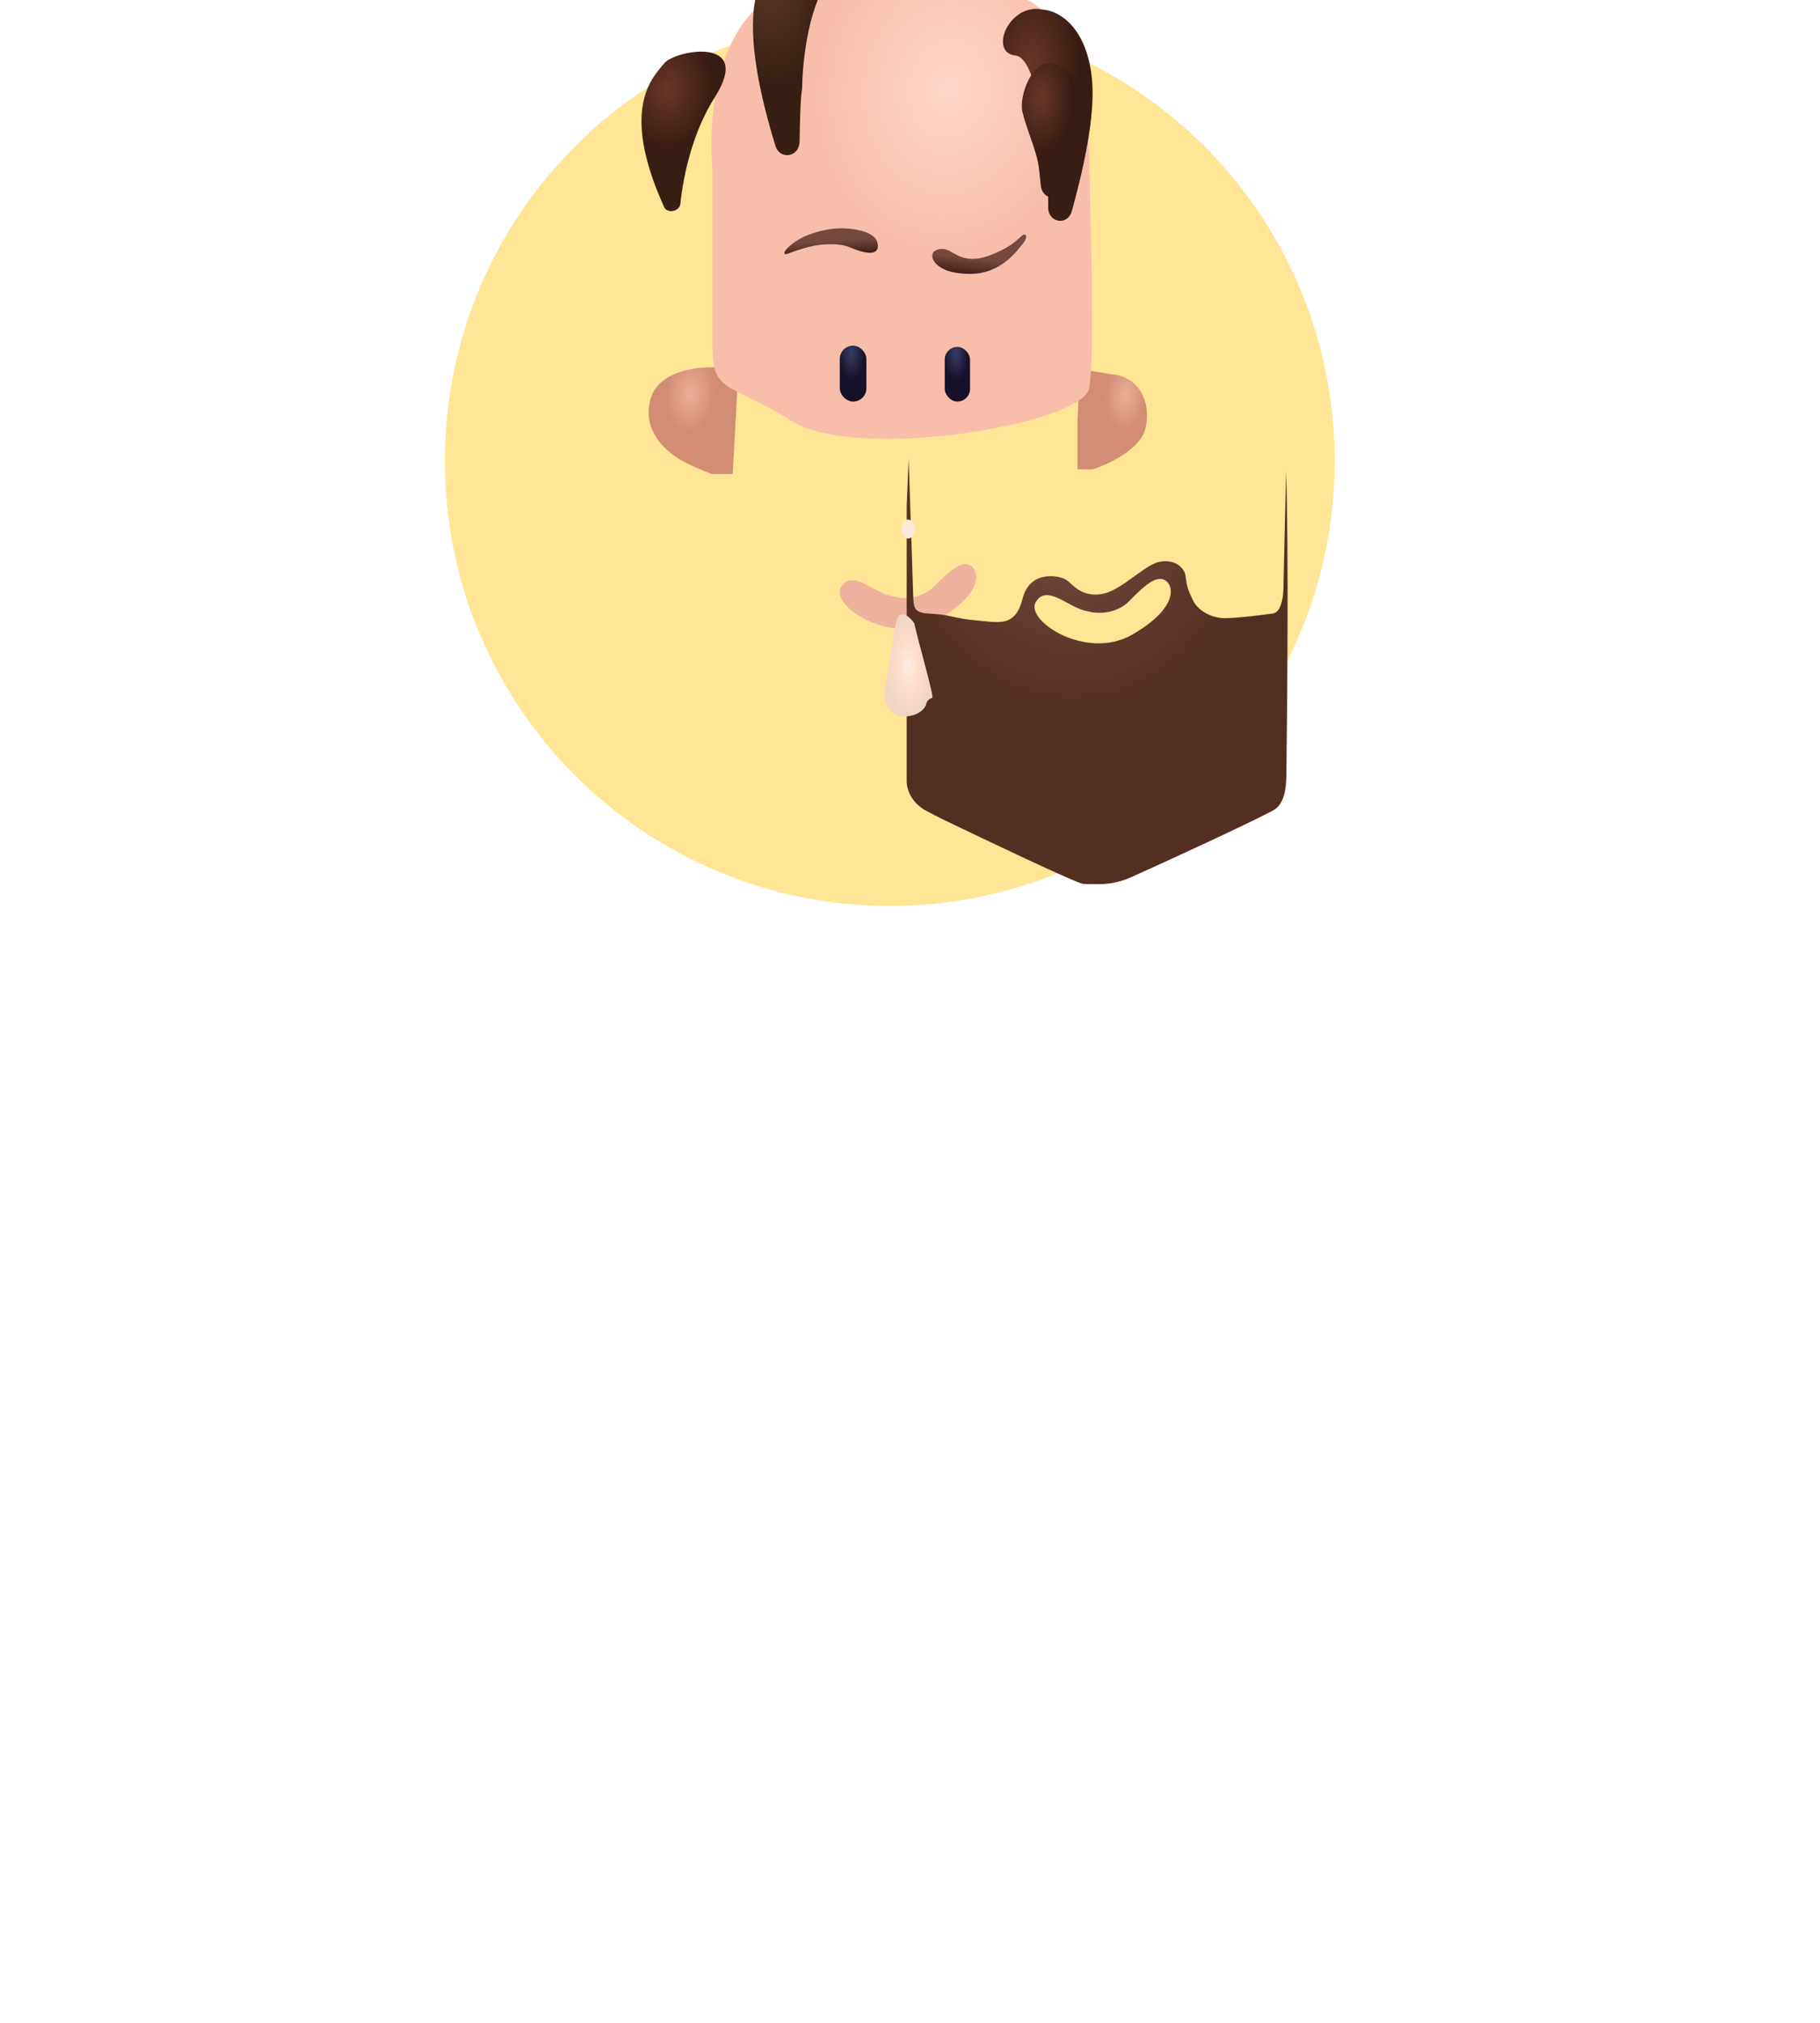 <svg width="45" height="50" viewBox="0 0 45 50" fill="none" xmlns="http://www.w3.org/2000/svg">
<path fill-rule="evenodd" clip-rule="evenodd" d="M22 22.393C28.075 22.393 33 17.468 33 11.393C33 5.317 28.075 0.393 22 0.393C15.925 0.393 11 5.317 11 11.393C11 17.468 15.925 22.393 22 22.393Z" fill="#FFE595"/>
<path d="M23.118 14.481C22.775 14.836 22.284 14.805 22.081 14.744C21.62 14.678 21.077 14.053 20.797 14.514C20.517 14.975 22.048 15.979 23.183 15.32C24.319 14.662 24.204 14.119 24.006 13.987C23.808 13.855 23.546 14.037 23.118 14.481Z" fill="#EEB39D"/>
<path d="M23.118 14.481C22.775 14.836 22.284 14.805 22.081 14.744C21.62 14.678 21.077 14.053 20.797 14.514C20.517 14.975 22.048 15.979 23.183 15.32C24.319 14.662 24.204 14.119 24.006 13.987C23.808 13.855 23.546 14.037 23.118 14.481Z" fill="#EEB39D"/>
<g filter="url(#filter0_ii_1_1000)">
<path d="M16.087 11.921C16.285 11.236 17.234 11.12 17.684 11.147H18.261L18.188 12.463L18.116 13.781H17.602C17.058 13.583 16.746 13.389 16.68 13.336C16.598 13.27 15.84 12.777 16.087 11.921Z" fill="url(#paint0_radial_1_1000)"/>
</g>
<g filter="url(#filter1_ii_1_1000)">
<path d="M28.314 12.679C28.182 13.18 27.392 13.546 27.014 13.667H26.643V12.447L26.697 11.313L26.948 11.231L27.458 11.313C28.199 11.363 28.479 12.054 28.314 12.679Z" fill="url(#paint1_radial_1_1000)"/>
</g>
<g filter="url(#filter2_iii_1_1000)">
<path d="M19.18 6.307C17.666 7.084 17.507 9.517 17.616 10.636V14.964C17.616 16.182 17.962 15.853 19.591 16.857C21.221 17.861 26.784 16.923 26.932 16.034C27.08 15.145 26.948 11.524 26.932 10.438C26.915 9.352 26.669 7.509 25.714 6.653C24.759 5.797 21.073 5.336 19.18 6.307Z" fill="url(#paint2_radial_1_1000)"/>
</g>
<g filter="url(#filter3_iii_1_1000)">
<path fill-rule="evenodd" clip-rule="evenodd" d="M17.6 12.17V18.951V18.951C17.6 19.261 17.793 19.537 18.065 19.685C18.207 19.762 18.354 19.84 18.456 19.889C19.558 20.421 21.803 21.489 21.961 21.502C22.044 21.509 22.206 21.51 22.373 21.509C22.645 21.507 22.911 21.445 23.159 21.334C24.21 20.859 25.942 20.064 26.652 19.692V19.692C26.943 19.539 26.984 19.139 26.988 18.811C27.006 17.392 27.048 13.332 26.981 11.315L26.915 14.195C26.915 14.392 26.863 14.794 26.652 14.82C26.623 14.824 26.587 14.828 26.546 14.834C26.277 14.869 25.766 14.935 25.467 14.935C25.121 14.935 24.792 14.738 24.677 14.491C24.671 14.478 24.665 14.465 24.659 14.453C24.559 14.238 24.531 14.179 24.496 13.898C24.459 13.602 24.035 13.372 23.591 13.652C23.459 13.734 23.335 13.824 23.215 13.91C22.929 14.117 22.668 14.306 22.389 14.343C22.008 14.394 21.803 14.211 21.654 14.078C21.61 14.039 21.571 14.004 21.533 13.981C21.369 13.878 20.645 13.734 20.464 14.458C20.304 15.095 19.954 15.057 19.479 15.005C19.414 14.998 19.348 14.991 19.279 14.985C19.036 14.964 18.887 14.931 18.746 14.901C18.614 14.872 18.49 14.845 18.304 14.831C18.274 14.828 18.244 14.827 18.213 14.825C18.03 14.816 17.834 14.806 17.788 14.637C17.776 14.589 17.767 14.53 17.764 14.458C17.756 14.229 17.719 13.12 17.688 12.164C17.672 11.692 17.658 11.258 17.649 10.985L17.6 12.17ZM22.077 14.764C22.28 14.824 22.772 14.856 23.114 14.5C23.542 14.056 23.805 13.874 24.003 14.006C24.201 14.139 24.315 14.681 23.18 15.34C22.044 15.998 20.514 14.994 20.793 14.533C20.974 14.235 21.266 14.392 21.574 14.557C21.741 14.647 21.914 14.74 22.077 14.764Z" fill="url(#paint3_radial_1_1000)"/>
</g>
<g filter="url(#filter4_dii_1_1000)">
<path d="M17.704 11.035C17.717 10.334 17.733 9.955 17.756 9.807C17.762 9.767 17.768 9.728 17.769 9.688C17.778 8.997 17.938 7.562 18.526 6.885C19.282 6.012 18.328 5.683 18.098 5.716C17.867 5.749 16.897 5.922 16.6 7.576C16.428 8.531 16.739 9.946 17.109 11.136C17.221 11.495 17.698 11.41 17.704 11.035Z" fill="url(#paint4_radial_1_1000)"/>
</g>
<g filter="url(#filter5_ddi_1_1000)">
<path d="M18.706 7.181C18.17 8.026 17.937 9.05 17.854 9.817C17.833 10.002 17.535 10.066 17.455 9.897C16.336 7.428 17.192 6.671 17.455 6.342C17.718 6.013 19.677 5.651 18.706 7.181Z" fill="url(#paint5_radial_1_1000)"/>
</g>
<g filter="url(#filter6_ddii_1_1000)">
<path d="M21.683 5.207C21.683 6.597 21.6 6.375 19.889 7.412C18.177 8.449 16.614 6.655 16.646 5.207C16.679 3.758 17.774 2.688 19.165 2.688C20.555 2.688 21.683 3.816 21.683 5.207Z" fill="url(#paint6_radial_1_1000)"/>
</g>
<g filter="url(#filter7_di_1_1000)">
<path d="M28.036 7.808C27.92 6.474 27.212 6.083 26.846 6.049C26.827 6.047 26.808 6.044 26.789 6.041C25.967 5.894 25.476 7.117 26.143 7.182C26.683 7.235 26.906 9.399 26.95 10.474V10.936C26.95 11.32 27.431 11.397 27.534 11.027C27.829 9.968 28.111 8.677 28.036 7.808Z" fill="url(#paint7_radial_1_1000)"/>
</g>
<g filter="url(#filter8_ddi_1_1000)">
<path d="M27.791 7.972C27.791 8.321 27.604 8.907 27.384 9.467C27.256 9.794 26.8 9.712 26.767 9.362C26.745 9.131 26.723 8.934 26.705 8.828C26.639 8.449 26.392 7.906 26.31 7.527C26.227 7.149 26.557 6.194 27.1 6.359C27.643 6.523 27.791 7.182 27.791 7.972Z" fill="url(#paint8_radial_1_1000)"/>
</g>
<g filter="url(#filter9_ddii_1_1000)">
<path d="M26.376 7.739C26.705 7.575 27.43 6.735 27.067 5.699C26.617 4.41 24.459 5.276 24.94 6.554C24.946 6.571 24.953 6.588 24.961 6.604C25.175 7.048 26.047 7.904 26.376 7.739Z" fill="url(#paint9_radial_1_1000)"/>
</g>
<g filter="url(#filter10_ddii_1_1000)">
<path d="M25.643 6.285C26.06 5.003 24.976 3.951 24.209 3.803C23.433 3.653 22.956 4.486 22.853 5.27C22.775 5.86 22.761 6.419 22.741 6.614C22.708 6.943 23.425 7.271 23.825 7.321C24.226 7.37 25.226 7.567 25.643 6.285Z" fill="url(#paint10_radial_1_1000)"/>
</g>
<g filter="url(#filter11_ddii_1_1000)">
<rect x="20.764" y="11.38" width="0.658" height="1.382" rx="0.329" fill="url(#paint11_radial_1_1000)"/>
</g>
<g filter="url(#filter12_ddii_1_1000)">
<rect x="23.359" y="11.411" width="0.625" height="1.35" rx="0.313" fill="url(#paint12_radial_1_1000)"/>
</g>
<g filter="url(#filter13_ddiiii_1_1000)">
<path d="M23.494 10.161C23.31 10.055 23.154 10.117 23.099 10.161C23.066 10.194 23.05 10.227 23.05 10.276C23.05 10.392 23.214 10.72 23.988 10.72C24.762 10.72 25.157 10.128 25.272 9.996C25.387 9.865 25.403 9.749 25.321 9.749C25.239 9.749 25.157 9.98 24.564 10.227C23.971 10.473 23.725 10.292 23.494 10.161Z" fill="url(#paint13_linear_1_1000)"/>
</g>
<g filter="url(#filter14_ddiiii_1_1000)">
<path d="M21.008 10.062C20.732 9.943 20.29 9.99 20.103 10.029C20.021 10.043 19.708 10.127 19.511 10.21C19.352 10.276 19.39 10.182 19.428 10.127C19.692 9.831 20.103 9.683 20.498 9.617C20.893 9.552 21.634 9.617 21.699 9.963C21.765 10.309 21.354 10.21 21.008 10.062Z" fill="url(#paint14_linear_1_1000)"/>
</g>
<g filter="url(#filter15_diiif_1_1000)">
<path d="M22.358 14.077C22.043 14.09 21.909 13.797 21.881 13.649V13.435C21.974 12.908 22.102 11.865 22.194 11.641C22.286 11.417 22.534 11.652 22.605 11.773C22.748 12.387 23.102 13.603 23.05 13.616C22.984 13.632 22.918 13.682 22.902 13.764C22.885 13.846 22.753 14.06 22.358 14.077Z" fill="url(#paint15_radial_1_1000)"/>
</g>
<g filter="url(#filter16_ddii_1_1000)">
<path d="M20.003 5.964C19.977 7.018 20.716 7.314 21.09 7.33C22.093 7.446 22.669 7.182 22.982 6.935C23.295 6.688 23.558 5.322 23.542 4.631C23.525 3.94 22.982 2.903 21.468 3.035C19.954 3.166 20.036 4.648 20.003 5.964Z" fill="url(#paint16_radial_1_1000)"/>
</g>
<g filter="url(#filter17_f_1_1000)">
<ellipse cx="22.451" cy="13.077" rx="0.163" ry="0.235" fill="#FFE9DA"/>
</g>
<defs>
<filter id="filter0_ii_1_1000" x="16.038" y="7.014" width="2.223" height="8.832" filterUnits="userSpaceOnUse" color-interpolation-filters="sRGB">
<feFlood flood-opacity="0" result="BackgroundImageFix"/>
<feBlend mode="normal" in="SourceGraphic" in2="BackgroundImageFix" result="shape"/>
<feColorMatrix in="SourceAlpha" type="matrix" values="0 0 0 0 0 0 0 0 0 0 0 0 0 0 0 0 0 0 127 0" result="hardAlpha"/>
<feOffset dy="-4.13"/>
<feGaussianBlur stdDeviation="2.065"/>
<feComposite in2="hardAlpha" operator="arithmetic" k2="-1" k3="1"/>
<feColorMatrix type="matrix" values="0 0 0 0 0.525 0 0 0 0 0 0 0 0 0 0.063 0 0 0 0.35 0"/>
<feBlend mode="normal" in2="shape" result="effect1_innerShadow_1_1000"/>
<feColorMatrix in="SourceAlpha" type="matrix" values="0 0 0 0 0 0 0 0 0 0 0 0 0 0 0 0 0 0 127 0" result="hardAlpha"/>
<feOffset dy="2.065"/>
<feGaussianBlur stdDeviation="2.065"/>
<feComposite in2="hardAlpha" operator="arithmetic" k2="-1" k3="1"/>
<feColorMatrix type="matrix" values="0 0 0 0 0.984 0 0 0 0 0.835 0 0 0 0 0.765 0 0 0 1 0"/>
<feBlend mode="normal" in2="effect1_innerShadow_1_1000" result="effect2_innerShadow_1_1000"/>
</filter>
<filter id="filter1_ii_1_1000" x="26.643" y="7.101" width="1.717" height="8.631" filterUnits="userSpaceOnUse" color-interpolation-filters="sRGB">
<feFlood flood-opacity="0" result="BackgroundImageFix"/>
<feBlend mode="normal" in="SourceGraphic" in2="BackgroundImageFix" result="shape"/>
<feColorMatrix in="SourceAlpha" type="matrix" values="0 0 0 0 0 0 0 0 0 0 0 0 0 0 0 0 0 0 127 0" result="hardAlpha"/>
<feOffset dy="-4.13"/>
<feGaussianBlur stdDeviation="2.065"/>
<feComposite in2="hardAlpha" operator="arithmetic" k2="-1" k3="1"/>
<feColorMatrix type="matrix" values="0 0 0 0 0.525 0 0 0 0 0 0 0 0 0 0.063 0 0 0 0.35 0"/>
<feBlend mode="normal" in2="shape" result="effect1_innerShadow_1_1000"/>
<feColorMatrix in="SourceAlpha" type="matrix" values="0 0 0 0 0 0 0 0 0 0 0 0 0 0 0 0 0 0 127 0" result="hardAlpha"/>
<feOffset dy="2.065"/>
<feGaussianBlur stdDeviation="2.065"/>
<feComposite in2="hardAlpha" operator="arithmetic" k2="-1" k3="1"/>
<feColorMatrix type="matrix" values="0 0 0 0 0.984 0 0 0 0 0.835 0 0 0 0 0.765 0 0 0 1 0"/>
<feBlend mode="normal" in2="effect1_innerShadow_1_1000" result="effect2_innerShadow_1_1000"/>
</filter>
<filter id="filter2_iii_1_1000" x="17.589" y="1.468" width="9.413" height="15.823" filterUnits="userSpaceOnUse" color-interpolation-filters="sRGB">
<feFlood flood-opacity="0" result="BackgroundImageFix"/>
<feBlend mode="normal" in="SourceGraphic" in2="BackgroundImageFix" result="shape"/>
<feColorMatrix in="SourceAlpha" type="matrix" values="0 0 0 0 0 0 0 0 0 0 0 0 0 0 0 0 0 0 127 0" result="hardAlpha"/>
<feOffset dy="-4.295"/>
<feGaussianBlur stdDeviation="6.883"/>
<feComposite in2="hardAlpha" operator="arithmetic" k2="-1" k3="1"/>
<feColorMatrix type="matrix" values="0 0 0 0 0.525 0 0 0 0 0 0 0 0 0 0.063 0 0 0 0.11 0"/>
<feBlend mode="normal" in2="shape" result="effect1_innerShadow_1_1000"/>
<feColorMatrix in="SourceAlpha" type="matrix" values="0 0 0 0 0 0 0 0 0 0 0 0 0 0 0 0 0 0 127 0" result="hardAlpha"/>
<feOffset dy="-2.148"/>
<feGaussianBlur stdDeviation="2.148"/>
<feComposite in2="hardAlpha" operator="arithmetic" k2="-1" k3="1"/>
<feColorMatrix type="matrix" values="0 0 0 0 0.957 0 0 0 0 0.725 0 0 0 0 0.639 0 0 0 0.14 0"/>
<feBlend mode="normal" in2="effect1_innerShadow_1_1000" result="effect2_innerShadow_1_1000"/>
<feColorMatrix in="SourceAlpha" type="matrix" values="0 0 0 0 0 0 0 0 0 0 0 0 0 0 0 0 0 0 127 0" result="hardAlpha"/>
<feOffset/>
<feGaussianBlur stdDeviation="5.163"/>
<feComposite in2="hardAlpha" operator="arithmetic" k2="-1" k3="1"/>
<feColorMatrix type="matrix" values="0 0 0 0 0.846 0 0 0 0 0.198 0 0 0 0 0.056 0 0 0 0.55 0"/>
<feBlend mode="normal" in2="effect2_innerShadow_1_1000" result="effect3_innerShadow_1_1000"/>
</filter>
<filter id="filter3_iii_1_1000" x="17.6" y="10.297" width="14.236" height="12.245" filterUnits="userSpaceOnUse" color-interpolation-filters="sRGB">
<feFlood flood-opacity="0" result="BackgroundImageFix"/>
<feBlend mode="normal" in="SourceGraphic" in2="BackgroundImageFix" result="shape"/>
<feColorMatrix in="SourceAlpha" type="matrix" values="0 0 0 0 0 0 0 0 0 0 0 0 0 0 0 0 0 0 127 0" result="hardAlpha"/>
<feOffset dy="-0.688"/>
<feGaussianBlur stdDeviation="0.516"/>
<feComposite in2="hardAlpha" operator="arithmetic" k2="-1" k3="1"/>
<feColorMatrix type="matrix" values="0 0 0 0 0.321 0 0 0 0 0.12 0 0 0 0 0.045 0 0 0 0.95 0"/>
<feBlend mode="normal" in2="shape" result="effect1_innerShadow_1_1000"/>
<feColorMatrix in="SourceAlpha" type="matrix" values="0 0 0 0 0 0 0 0 0 0 0 0 0 0 0 0 0 0 127 0" result="hardAlpha"/>
<feOffset dy="1.033"/>
<feGaussianBlur stdDeviation="0.516"/>
<feComposite in2="hardAlpha" operator="arithmetic" k2="-1" k3="1"/>
<feColorMatrix type="matrix" values="0 0 0 0 0.771 0 0 0 0 0.402 0 0 0 0 0.286 0 0 0 0.16 0"/>
<feBlend mode="normal" in2="effect1_innerShadow_1_1000" result="effect2_innerShadow_1_1000"/>
<feColorMatrix in="SourceAlpha" type="matrix" values="0 0 0 0 0 0 0 0 0 0 0 0 0 0 0 0 0 0 127 0" result="hardAlpha"/>
<feOffset dx="4.818"/>
<feGaussianBlur stdDeviation="5.163"/>
<feComposite in2="hardAlpha" operator="arithmetic" k2="-1" k3="1"/>
<feColorMatrix type="matrix" values="0 0 0 0 0.517 0 0 0 0 0.254 0 0 0 0 0.196 0 0 0 0.25 0"/>
<feBlend mode="normal" in2="effect2_innerShadow_1_1000" result="effect3_innerShadow_1_1000"/>
</filter>
<filter id="filter4_dii_1_1000" x="15.12" y="3.649" width="5.414" height="10.222" filterUnits="userSpaceOnUse" color-interpolation-filters="sRGB">
<feFlood flood-opacity="0" result="BackgroundImageFix"/>
<feColorMatrix in="SourceAlpha" type="matrix" values="0 0 0 0 0 0 0 0 0 0 0 0 0 0 0 0 0 0 127 0" result="hardAlpha"/>
<feOffset dy="1.074"/>
<feGaussianBlur stdDeviation="0.716"/>
<feColorMatrix type="matrix" values="0 0 0 0 0.225 0 0 0 0 0.087 0 0 0 0 0.044 0 0 0 0.25 0"/>
<feBlend mode="normal" in2="BackgroundImageFix" result="effect1_dropShadow_1_1000"/>
<feBlend mode="normal" in="SourceGraphic" in2="effect1_dropShadow_1_1000" result="shape"/>
<feColorMatrix in="SourceAlpha" type="matrix" values="0 0 0 0 0 0 0 0 0 0 0 0 0 0 0 0 0 0 127 0" result="hardAlpha"/>
<feOffset dx="0.344" dy="-1.721"/>
<feGaussianBlur stdDeviation="0.344"/>
<feComposite in2="hardAlpha" operator="arithmetic" k2="-1" k3="1"/>
<feColorMatrix type="matrix" values="0 0 0 0 0.429 0 0 0 0 0.275 0 0 0 0 0.241 0 0 0 0.4 0"/>
<feBlend mode="normal" in2="shape" result="effect2_innerShadow_1_1000"/>
<feColorMatrix in="SourceAlpha" type="matrix" values="0 0 0 0 0 0 0 0 0 0 0 0 0 0 0 0 0 0 127 0" result="hardAlpha"/>
<feOffset dx="1.721" dy="-6.883"/>
<feGaussianBlur stdDeviation="1.033"/>
<feComposite in2="hardAlpha" operator="arithmetic" k2="-1" k3="1"/>
<feColorMatrix type="matrix" values="0 0 0 0 0.954 0 0 0 0 0.628 0 0 0 0 0.557 0 0 0 0.06 0"/>
<feBlend mode="normal" in2="effect2_innerShadow_1_1000" result="effect3_innerShadow_1_1000"/>
</filter>
<filter id="filter5_ddi_1_1000" x="14.829" y="1.922" width="6.21" height="11.171" filterUnits="userSpaceOnUse" color-interpolation-filters="sRGB">
<feFlood flood-opacity="0" result="BackgroundImageFix"/>
<feColorMatrix in="SourceAlpha" type="matrix" values="0 0 0 0 0 0 0 0 0 0 0 0 0 0 0 0 0 0 127 0" result="hardAlpha"/>
<feOffset dy="1.033"/>
<feGaussianBlur stdDeviation="1.033"/>
<feColorMatrix type="matrix" values="0 0 0 0 0.104 0 0 0 0 0.058 0 0 0 0 0.025 0 0 0 0.55 0"/>
<feBlend mode="normal" in2="BackgroundImageFix" result="effect1_dropShadow_1_1000"/>
<feColorMatrix in="SourceAlpha" type="matrix" values="0 0 0 0 0 0 0 0 0 0 0 0 0 0 0 0 0 0 127 0" result="hardAlpha"/>
<feOffset dy="1.074"/>
<feGaussianBlur stdDeviation="0.716"/>
<feColorMatrix type="matrix" values="0 0 0 0 0.225 0 0 0 0 0.087 0 0 0 0 0.044 0 0 0 0.25 0"/>
<feBlend mode="normal" in2="effect1_dropShadow_1_1000" result="effect2_dropShadow_1_1000"/>
<feBlend mode="normal" in="SourceGraphic" in2="effect2_dropShadow_1_1000" result="shape"/>
<feColorMatrix in="SourceAlpha" type="matrix" values="0 0 0 0 0 0 0 0 0 0 0 0 0 0 0 0 0 0 127 0" result="hardAlpha"/>
<feOffset dx="-1.033" dy="-6.883"/>
<feGaussianBlur stdDeviation="2.065"/>
<feComposite in2="hardAlpha" operator="arithmetic" k2="-1" k3="1"/>
<feColorMatrix type="matrix" values="0 0 0 0 0.992 0 0 0 0 0.414 0 0 0 0 0.335 0 0 0 0.06 0"/>
<feBlend mode="normal" in2="shape" result="effect3_innerShadow_1_1000"/>
</filter>
<filter id="filter6_ddii_1_1000" x="12.516" y="-4.195" width="13.297" height="18.11" filterUnits="userSpaceOnUse" color-interpolation-filters="sRGB">
<feFlood flood-opacity="0" result="BackgroundImageFix"/>
<feColorMatrix in="SourceAlpha" type="matrix" values="0 0 0 0 0 0 0 0 0 0 0 0 0 0 0 0 0 0 127 0" result="hardAlpha"/>
<feOffset dy="2.065"/>
<feGaussianBlur stdDeviation="2.065"/>
<feColorMatrix type="matrix" values="0 0 0 0 0.204 0 0 0 0 0.108 0 0 0 0 0.038 0 0 0 0.35 0"/>
<feBlend mode="normal" in2="BackgroundImageFix" result="effect1_dropShadow_1_1000"/>
<feColorMatrix in="SourceAlpha" type="matrix" values="0 0 0 0 0 0 0 0 0 0 0 0 0 0 0 0 0 0 127 0" result="hardAlpha"/>
<feOffset dy="1.074"/>
<feGaussianBlur stdDeviation="0.716"/>
<feColorMatrix type="matrix" values="0 0 0 0 0.225 0 0 0 0 0.087 0 0 0 0 0.044 0 0 0 0.25 0"/>
<feBlend mode="normal" in2="effect1_dropShadow_1_1000" result="effect2_dropShadow_1_1000"/>
<feBlend mode="normal" in="SourceGraphic" in2="effect2_dropShadow_1_1000" result="shape"/>
<feColorMatrix in="SourceAlpha" type="matrix" values="0 0 0 0 0 0 0 0 0 0 0 0 0 0 0 0 0 0 127 0" result="hardAlpha"/>
<feOffset dy="-4.295"/>
<feGaussianBlur stdDeviation="6.883"/>
<feComposite in2="hardAlpha" operator="arithmetic" k2="-1" k3="1"/>
<feColorMatrix type="matrix" values="0 0 0 0 0.525 0 0 0 0 0 0 0 0 0 0.063 0 0 0 0.11 0"/>
<feBlend mode="normal" in2="shape" result="effect3_innerShadow_1_1000"/>
<feColorMatrix in="SourceAlpha" type="matrix" values="0 0 0 0 0 0 0 0 0 0 0 0 0 0 0 0 0 0 127 0" result="hardAlpha"/>
<feOffset dy="-6.883"/>
<feGaussianBlur stdDeviation="3.442"/>
<feComposite in2="hardAlpha" operator="arithmetic" k2="-1" k3="1"/>
<feColorMatrix type="matrix" values="0 0 0 0 0.954 0 0 0 0 0.628 0 0 0 0 0.557 0 0 0 0.12 0"/>
<feBlend mode="normal" in2="effect3_innerShadow_1_1000" result="effect4_innerShadow_1_1000"/>
</filter>
<filter id="filter7_di_1_1000" x="24.399" y="1.899" width="5.08" height="11.875" filterUnits="userSpaceOnUse" color-interpolation-filters="sRGB">
<feFlood flood-opacity="0" result="BackgroundImageFix"/>
<feColorMatrix in="SourceAlpha" type="matrix" values="0 0 0 0 0 0 0 0 0 0 0 0 0 0 0 0 0 0 127 0" result="hardAlpha"/>
<feOffset dy="1.074"/>
<feGaussianBlur stdDeviation="0.716"/>
<feColorMatrix type="matrix" values="0 0 0 0 0.225 0 0 0 0 0.087 0 0 0 0 0.044 0 0 0 0.25 0"/>
<feBlend mode="normal" in2="BackgroundImageFix" result="effect1_dropShadow_1_1000"/>
<feBlend mode="normal" in="SourceGraphic" in2="effect1_dropShadow_1_1000" result="shape"/>
<feColorMatrix in="SourceAlpha" type="matrix" values="0 0 0 0 0 0 0 0 0 0 0 0 0 0 0 0 0 0 127 0" result="hardAlpha"/>
<feOffset dx="-1.033" dy="-6.883"/>
<feGaussianBlur stdDeviation="2.065"/>
<feComposite in2="hardAlpha" operator="arithmetic" k2="-1" k3="1"/>
<feColorMatrix type="matrix" values="0 0 0 0 0.992 0 0 0 0 0.414 0 0 0 0 0.335 0 0 0 0.06 0"/>
<feBlend mode="normal" in2="shape" result="effect2_innerShadow_1_1000"/>
</filter>
<filter id="filter8_ddi_1_1000" x="24.232" y="2.21" width="5.624" height="10.561" filterUnits="userSpaceOnUse" color-interpolation-filters="sRGB">
<feFlood flood-opacity="0" result="BackgroundImageFix"/>
<feColorMatrix in="SourceAlpha" type="matrix" values="0 0 0 0 0 0 0 0 0 0 0 0 0 0 0 0 0 0 127 0" result="hardAlpha"/>
<feOffset dy="1.033"/>
<feGaussianBlur stdDeviation="1.033"/>
<feColorMatrix type="matrix" values="0 0 0 0 0.104 0 0 0 0 0.058 0 0 0 0 0.025 0 0 0 0.55 0"/>
<feBlend mode="normal" in2="BackgroundImageFix" result="effect1_dropShadow_1_1000"/>
<feColorMatrix in="SourceAlpha" type="matrix" values="0 0 0 0 0 0 0 0 0 0 0 0 0 0 0 0 0 0 127 0" result="hardAlpha"/>
<feOffset dy="1.074"/>
<feGaussianBlur stdDeviation="0.716"/>
<feColorMatrix type="matrix" values="0 0 0 0 0.225 0 0 0 0 0.087 0 0 0 0 0.044 0 0 0 0.25 0"/>
<feBlend mode="normal" in2="effect1_dropShadow_1_1000" result="effect2_dropShadow_1_1000"/>
<feBlend mode="normal" in="SourceGraphic" in2="effect2_dropShadow_1_1000" result="shape"/>
<feColorMatrix in="SourceAlpha" type="matrix" values="0 0 0 0 0 0 0 0 0 0 0 0 0 0 0 0 0 0 127 0" result="hardAlpha"/>
<feOffset dx="-1.033" dy="-6.883"/>
<feGaussianBlur stdDeviation="2.065"/>
<feComposite in2="hardAlpha" operator="arithmetic" k2="-1" k3="1"/>
<feColorMatrix type="matrix" values="0 0 0 0 0.992 0 0 0 0 0.414 0 0 0 0 0.335 0 0 0 0.06 0"/>
<feBlend mode="normal" in2="shape" result="effect3_innerShadow_1_1000"/>
</filter>
<filter id="filter9_ddii_1_1000" x="20.74" y="-1.821" width="10.556" height="15.776" filterUnits="userSpaceOnUse" color-interpolation-filters="sRGB">
<feFlood flood-opacity="0" result="BackgroundImageFix"/>
<feColorMatrix in="SourceAlpha" type="matrix" values="0 0 0 0 0 0 0 0 0 0 0 0 0 0 0 0 0 0 127 0" result="hardAlpha"/>
<feOffset dy="2.065"/>
<feGaussianBlur stdDeviation="2.065"/>
<feColorMatrix type="matrix" values="0 0 0 0 0.204 0 0 0 0 0.108 0 0 0 0 0.038 0 0 0 0.35 0"/>
<feBlend mode="normal" in2="BackgroundImageFix" result="effect1_dropShadow_1_1000"/>
<feColorMatrix in="SourceAlpha" type="matrix" values="0 0 0 0 0 0 0 0 0 0 0 0 0 0 0 0 0 0 127 0" result="hardAlpha"/>
<feOffset dy="1.074"/>
<feGaussianBlur stdDeviation="0.716"/>
<feColorMatrix type="matrix" values="0 0 0 0 0.225 0 0 0 0 0.087 0 0 0 0 0.044 0 0 0 0.25 0"/>
<feBlend mode="normal" in2="effect1_dropShadow_1_1000" result="effect2_dropShadow_1_1000"/>
<feBlend mode="normal" in="SourceGraphic" in2="effect2_dropShadow_1_1000" result="shape"/>
<feColorMatrix in="SourceAlpha" type="matrix" values="0 0 0 0 0 0 0 0 0 0 0 0 0 0 0 0 0 0 127 0" result="hardAlpha"/>
<feOffset dy="-4.295"/>
<feGaussianBlur stdDeviation="6.883"/>
<feComposite in2="hardAlpha" operator="arithmetic" k2="-1" k3="1"/>
<feColorMatrix type="matrix" values="0 0 0 0 0.525 0 0 0 0 0 0 0 0 0 0.063 0 0 0 0.11 0"/>
<feBlend mode="normal" in2="shape" result="effect3_innerShadow_1_1000"/>
<feColorMatrix in="SourceAlpha" type="matrix" values="0 0 0 0 0 0 0 0 0 0 0 0 0 0 0 0 0 0 127 0" result="hardAlpha"/>
<feOffset dy="-6.883"/>
<feGaussianBlur stdDeviation="3.442"/>
<feComposite in2="hardAlpha" operator="arithmetic" k2="-1" k3="1"/>
<feColorMatrix type="matrix" values="0 0 0 0 0.954 0 0 0 0 0.628 0 0 0 0 0.557 0 0 0 0.12 0"/>
<feBlend mode="normal" in2="effect3_innerShadow_1_1000" result="effect4_innerShadow_1_1000"/>
</filter>
<filter id="filter10_ddii_1_1000" x="18.61" y="-3.098" width="11.256" height="16.654" filterUnits="userSpaceOnUse" color-interpolation-filters="sRGB">
<feFlood flood-opacity="0" result="BackgroundImageFix"/>
<feColorMatrix in="SourceAlpha" type="matrix" values="0 0 0 0 0 0 0 0 0 0 0 0 0 0 0 0 0 0 127 0" result="hardAlpha"/>
<feOffset dy="2.065"/>
<feGaussianBlur stdDeviation="2.065"/>
<feColorMatrix type="matrix" values="0 0 0 0 0.204 0 0 0 0 0.108 0 0 0 0 0.038 0 0 0 0.35 0"/>
<feBlend mode="normal" in2="BackgroundImageFix" result="effect1_dropShadow_1_1000"/>
<feColorMatrix in="SourceAlpha" type="matrix" values="0 0 0 0 0 0 0 0 0 0 0 0 0 0 0 0 0 0 127 0" result="hardAlpha"/>
<feOffset dy="1.074"/>
<feGaussianBlur stdDeviation="0.716"/>
<feColorMatrix type="matrix" values="0 0 0 0 0.225 0 0 0 0 0.087 0 0 0 0 0.044 0 0 0 0.25 0"/>
<feBlend mode="normal" in2="effect1_dropShadow_1_1000" result="effect2_dropShadow_1_1000"/>
<feBlend mode="normal" in="SourceGraphic" in2="effect2_dropShadow_1_1000" result="shape"/>
<feColorMatrix in="SourceAlpha" type="matrix" values="0 0 0 0 0 0 0 0 0 0 0 0 0 0 0 0 0 0 127 0" result="hardAlpha"/>
<feOffset dy="-4.295"/>
<feGaussianBlur stdDeviation="6.883"/>
<feComposite in2="hardAlpha" operator="arithmetic" k2="-1" k3="1"/>
<feColorMatrix type="matrix" values="0 0 0 0 0.525 0 0 0 0 0 0 0 0 0 0.063 0 0 0 0.11 0"/>
<feBlend mode="normal" in2="shape" result="effect3_innerShadow_1_1000"/>
<feColorMatrix in="SourceAlpha" type="matrix" values="0 0 0 0 0 0 0 0 0 0 0 0 0 0 0 0 0 0 127 0" result="hardAlpha"/>
<feOffset dy="-6.883"/>
<feGaussianBlur stdDeviation="3.442"/>
<feComposite in2="hardAlpha" operator="arithmetic" k2="-1" k3="1"/>
<feColorMatrix type="matrix" values="0 0 0 0 0.954 0 0 0 0 0.628 0 0 0 0 0.557 0 0 0 0.12 0"/>
<feBlend mode="normal" in2="effect3_innerShadow_1_1000" result="effect4_innerShadow_1_1000"/>
</filter>
<filter id="filter11_ddii_1_1000" x="18.01" y="9.233" width="6.165" height="7.316" filterUnits="userSpaceOnUse" color-interpolation-filters="sRGB">
<feFlood flood-opacity="0" result="BackgroundImageFix"/>
<feColorMatrix in="SourceAlpha" type="matrix" values="0 0 0 0 0 0 0 0 0 0 0 0 0 0 0 0 0 0 127 0" result="hardAlpha"/>
<feOffset dy="1.033"/>
<feGaussianBlur stdDeviation="1.377"/>
<feColorMatrix type="matrix" values="0 0 0 0 0.521 0 0 0 0 0.074 0 0 0 0 0.046 0 0 0 0.45 0"/>
<feBlend mode="normal" in2="BackgroundImageFix" result="effect1_dropShadow_1_1000"/>
<feColorMatrix in="SourceAlpha" type="matrix" values="0 0 0 0 0 0 0 0 0 0 0 0 0 0 0 0 0 0 127 0" result="hardAlpha"/>
<feOffset dy="0.344"/>
<feGaussianBlur stdDeviation="1.033"/>
<feColorMatrix type="matrix" values="0 0 0 0 0.225 0 0 0 0 0.087 0 0 0 0 0.044 0 0 0 0.25 0"/>
<feBlend mode="normal" in2="effect1_dropShadow_1_1000" result="effect2_dropShadow_1_1000"/>
<feBlend mode="normal" in="SourceGraphic" in2="effect2_dropShadow_1_1000" result="shape"/>
<feColorMatrix in="SourceAlpha" type="matrix" values="0 0 0 0 0 0 0 0 0 0 0 0 0 0 0 0 0 0 127 0" result="hardAlpha"/>
<feOffset dy="-2.065"/>
<feGaussianBlur stdDeviation="2.065"/>
<feComposite in2="hardAlpha" operator="arithmetic" k2="-1" k3="1"/>
<feColorMatrix type="matrix" values="0 0 0 0 0.629 0 0 0 0 0.207 0 0 0 0 0.073 0 0 0 0.11 0"/>
<feBlend mode="normal" in2="shape" result="effect3_innerShadow_1_1000"/>
<feColorMatrix in="SourceAlpha" type="matrix" values="0 0 0 0 0 0 0 0 0 0 0 0 0 0 0 0 0 0 127 0" result="hardAlpha"/>
<feOffset dy="-2.148"/>
<feGaussianBlur stdDeviation="2.148"/>
<feComposite in2="hardAlpha" operator="arithmetic" k2="-1" k3="1"/>
<feColorMatrix type="matrix" values="0 0 0 0 0.957 0 0 0 0 0.725 0 0 0 0 0.639 0 0 0 0.14 0"/>
<feBlend mode="normal" in2="effect3_innerShadow_1_1000" result="effect4_innerShadow_1_1000"/>
</filter>
<filter id="filter12_ddii_1_1000" x="20.606" y="9.264" width="6.132" height="7.283" filterUnits="userSpaceOnUse" color-interpolation-filters="sRGB">
<feFlood flood-opacity="0" result="BackgroundImageFix"/>
<feColorMatrix in="SourceAlpha" type="matrix" values="0 0 0 0 0 0 0 0 0 0 0 0 0 0 0 0 0 0 127 0" result="hardAlpha"/>
<feOffset dy="1.033"/>
<feGaussianBlur stdDeviation="1.377"/>
<feColorMatrix type="matrix" values="0 0 0 0 0.521 0 0 0 0 0.074 0 0 0 0 0.046 0 0 0 0.45 0"/>
<feBlend mode="normal" in2="BackgroundImageFix" result="effect1_dropShadow_1_1000"/>
<feColorMatrix in="SourceAlpha" type="matrix" values="0 0 0 0 0 0 0 0 0 0 0 0 0 0 0 0 0 0 127 0" result="hardAlpha"/>
<feOffset dy="0.344"/>
<feGaussianBlur stdDeviation="1.033"/>
<feColorMatrix type="matrix" values="0 0 0 0 0.225 0 0 0 0 0.087 0 0 0 0 0.044 0 0 0 0.25 0"/>
<feBlend mode="normal" in2="effect1_dropShadow_1_1000" result="effect2_dropShadow_1_1000"/>
<feBlend mode="normal" in="SourceGraphic" in2="effect2_dropShadow_1_1000" result="shape"/>
<feColorMatrix in="SourceAlpha" type="matrix" values="0 0 0 0 0 0 0 0 0 0 0 0 0 0 0 0 0 0 127 0" result="hardAlpha"/>
<feOffset dy="-2.065"/>
<feGaussianBlur stdDeviation="2.065"/>
<feComposite in2="hardAlpha" operator="arithmetic" k2="-1" k3="1"/>
<feColorMatrix type="matrix" values="0 0 0 0 0.629 0 0 0 0 0.207 0 0 0 0 0.073 0 0 0 0.11 0"/>
<feBlend mode="normal" in2="shape" result="effect3_innerShadow_1_1000"/>
<feColorMatrix in="SourceAlpha" type="matrix" values="0 0 0 0 0 0 0 0 0 0 0 0 0 0 0 0 0 0 127 0" result="hardAlpha"/>
<feOffset dy="-2.148"/>
<feGaussianBlur stdDeviation="2.148"/>
<feComposite in2="hardAlpha" operator="arithmetic" k2="-1" k3="1"/>
<feColorMatrix type="matrix" values="0 0 0 0 0.957 0 0 0 0 0.725 0 0 0 0 0.639 0 0 0 0.14 0"/>
<feBlend mode="normal" in2="effect3_innerShadow_1_1000" result="effect4_innerShadow_1_1000"/>
</filter>
<filter id="filter13_ddiiii_1_1000" x="20.296" y="5.454" width="7.83" height="9.052" filterUnits="userSpaceOnUse" color-interpolation-filters="sRGB">
<feFlood flood-opacity="0" result="BackgroundImageFix"/>
<feColorMatrix in="SourceAlpha" type="matrix" values="0 0 0 0 0 0 0 0 0 0 0 0 0 0 0 0 0 0 127 0" result="hardAlpha"/>
<feOffset dy="0.344"/>
<feGaussianBlur stdDeviation="0.516"/>
<feColorMatrix type="matrix" values="0 0 0 0 0.346 0 0 0 0 0.195 0 0 0 0 0.086 0 0 0 0.25 0"/>
<feBlend mode="normal" in2="BackgroundImageFix" result="effect1_dropShadow_1_1000"/>
<feColorMatrix in="SourceAlpha" type="matrix" values="0 0 0 0 0 0 0 0 0 0 0 0 0 0 0 0 0 0 127 0" result="hardAlpha"/>
<feOffset dy="1.033"/>
<feGaussianBlur stdDeviation="1.377"/>
<feColorMatrix type="matrix" values="0 0 0 0 0.583 0 0 0 0 0.194 0 0 0 0 0.07 0 0 0 0.45 0"/>
<feBlend mode="normal" in2="effect1_dropShadow_1_1000" result="effect2_dropShadow_1_1000"/>
<feBlend mode="normal" in="SourceGraphic" in2="effect2_dropShadow_1_1000" result="shape"/>
<feColorMatrix in="SourceAlpha" type="matrix" values="0 0 0 0 0 0 0 0 0 0 0 0 0 0 0 0 0 0 127 0" result="hardAlpha"/>
<feOffset dy="-4.295"/>
<feGaussianBlur stdDeviation="6.883"/>
<feComposite in2="hardAlpha" operator="arithmetic" k2="-1" k3="1"/>
<feColorMatrix type="matrix" values="0 0 0 0 0.525 0 0 0 0 0 0 0 0 0 0.063 0 0 0 0.11 0"/>
<feBlend mode="normal" in2="shape" result="effect3_innerShadow_1_1000"/>
<feColorMatrix in="SourceAlpha" type="matrix" values="0 0 0 0 0 0 0 0 0 0 0 0 0 0 0 0 0 0 127 0" result="hardAlpha"/>
<feOffset dy="-0.688"/>
<feGaussianBlur stdDeviation="0.516"/>
<feComposite in2="hardAlpha" operator="arithmetic" k2="-1" k3="1"/>
<feColorMatrix type="matrix" values="0 0 0 0 0.321 0 0 0 0 0.125 0 0 0 0 0.082 0 0 0 0.35 0"/>
<feBlend mode="normal" in2="effect3_innerShadow_1_1000" result="effect4_innerShadow_1_1000"/>
<feColorMatrix in="SourceAlpha" type="matrix" values="0 0 0 0 0 0 0 0 0 0 0 0 0 0 0 0 0 0 127 0" result="hardAlpha"/>
<feOffset dy="1.033"/>
<feGaussianBlur stdDeviation="0.688"/>
<feComposite in2="hardAlpha" operator="arithmetic" k2="-1" k3="1"/>
<feColorMatrix type="matrix" values="0 0 0 0 0.933 0 0 0 0 0.698 0 0 0 0 0.612 0 0 0 0.35 0"/>
<feBlend mode="normal" in2="effect4_innerShadow_1_1000" result="effect5_innerShadow_1_1000"/>
<feColorMatrix in="SourceAlpha" type="matrix" values="0 0 0 0 0 0 0 0 0 0 0 0 0 0 0 0 0 0 127 0" result="hardAlpha"/>
<feOffset dy="-1.377"/>
<feGaussianBlur stdDeviation="0.688"/>
<feComposite in2="hardAlpha" operator="arithmetic" k2="-1" k3="1"/>
<feColorMatrix type="matrix" values="0 0 0 0 0.246 0 0 0 0 0.106 0 0 0 0 0.028 0 0 0 0.25 0"/>
<feBlend mode="normal" in2="effect5_innerShadow_1_1000" result="effect6_innerShadow_1_1000"/>
</filter>
<filter id="filter14_ddiiii_1_1000" x="16.641" y="5.299" width="7.819" height="8.719" filterUnits="userSpaceOnUse" color-interpolation-filters="sRGB">
<feFlood flood-opacity="0" result="BackgroundImageFix"/>
<feColorMatrix in="SourceAlpha" type="matrix" values="0 0 0 0 0 0 0 0 0 0 0 0 0 0 0 0 0 0 127 0" result="hardAlpha"/>
<feOffset dy="0.344"/>
<feGaussianBlur stdDeviation="0.516"/>
<feColorMatrix type="matrix" values="0 0 0 0 0.346 0 0 0 0 0.195 0 0 0 0 0.086 0 0 0 0.25 0"/>
<feBlend mode="normal" in2="BackgroundImageFix" result="effect1_dropShadow_1_1000"/>
<feColorMatrix in="SourceAlpha" type="matrix" values="0 0 0 0 0 0 0 0 0 0 0 0 0 0 0 0 0 0 127 0" result="hardAlpha"/>
<feOffset dy="1.033"/>
<feGaussianBlur stdDeviation="1.377"/>
<feColorMatrix type="matrix" values="0 0 0 0 0.583 0 0 0 0 0.194 0 0 0 0 0.07 0 0 0 0.45 0"/>
<feBlend mode="normal" in2="effect1_dropShadow_1_1000" result="effect2_dropShadow_1_1000"/>
<feBlend mode="normal" in="SourceGraphic" in2="effect2_dropShadow_1_1000" result="shape"/>
<feColorMatrix in="SourceAlpha" type="matrix" values="0 0 0 0 0 0 0 0 0 0 0 0 0 0 0 0 0 0 127 0" result="hardAlpha"/>
<feOffset dy="-4.295"/>
<feGaussianBlur stdDeviation="6.883"/>
<feComposite in2="hardAlpha" operator="arithmetic" k2="-1" k3="1"/>
<feColorMatrix type="matrix" values="0 0 0 0 0.525 0 0 0 0 0 0 0 0 0 0.063 0 0 0 0.11 0"/>
<feBlend mode="normal" in2="shape" result="effect3_innerShadow_1_1000"/>
<feColorMatrix in="SourceAlpha" type="matrix" values="0 0 0 0 0 0 0 0 0 0 0 0 0 0 0 0 0 0 127 0" result="hardAlpha"/>
<feOffset dy="-0.688"/>
<feGaussianBlur stdDeviation="0.516"/>
<feComposite in2="hardAlpha" operator="arithmetic" k2="-1" k3="1"/>
<feColorMatrix type="matrix" values="0 0 0 0 0.321 0 0 0 0 0.125 0 0 0 0 0.082 0 0 0 0.35 0"/>
<feBlend mode="normal" in2="effect3_innerShadow_1_1000" result="effect4_innerShadow_1_1000"/>
<feColorMatrix in="SourceAlpha" type="matrix" values="0 0 0 0 0 0 0 0 0 0 0 0 0 0 0 0 0 0 127 0" result="hardAlpha"/>
<feOffset dy="1.033"/>
<feGaussianBlur stdDeviation="0.688"/>
<feComposite in2="hardAlpha" operator="arithmetic" k2="-1" k3="1"/>
<feColorMatrix type="matrix" values="0 0 0 0 0.933 0 0 0 0 0.698 0 0 0 0 0.612 0 0 0 0.35 0"/>
<feBlend mode="normal" in2="effect4_innerShadow_1_1000" result="effect5_innerShadow_1_1000"/>
<feColorMatrix in="SourceAlpha" type="matrix" values="0 0 0 0 0 0 0 0 0 0 0 0 0 0 0 0 0 0 127 0" result="hardAlpha"/>
<feOffset dy="-1.377"/>
<feGaussianBlur stdDeviation="0.688"/>
<feComposite in2="hardAlpha" operator="arithmetic" k2="-1" k3="1"/>
<feColorMatrix type="matrix" values="0 0 0 0 0.246 0 0 0 0 0.106 0 0 0 0 0.028 0 0 0 0.25 0"/>
<feBlend mode="normal" in2="effect5_innerShadow_1_1000" result="effect6_innerShadow_1_1000"/>
</filter>
<filter id="filter15_diiif_1_1000" x="0.405" y="4.389" width="44.127" height="45.482" filterUnits="userSpaceOnUse" color-interpolation-filters="sRGB">
<feFlood flood-opacity="0" result="BackgroundImageFix"/>
<feColorMatrix in="SourceAlpha" type="matrix" values="0 0 0 0 0 0 0 0 0 0 0 0 0 0 0 0 0 0 127 0" result="hardAlpha"/>
<feOffset dy="14.318"/>
<feGaussianBlur stdDeviation="10.738"/>
<feColorMatrix type="matrix" values="0 0 0 0 0.342 0 0 0 0 0.136 0 0 0 0 0.122 0 0 0 0.7 0"/>
<feBlend mode="normal" in2="BackgroundImageFix" result="effect1_dropShadow_1_1000"/>
<feBlend mode="normal" in="SourceGraphic" in2="effect1_dropShadow_1_1000" result="shape"/>
<feColorMatrix in="SourceAlpha" type="matrix" values="0 0 0 0 0 0 0 0 0 0 0 0 0 0 0 0 0 0 127 0" result="hardAlpha"/>
<feOffset dy="-5.727"/>
<feGaussianBlur stdDeviation="3.579"/>
<feComposite in2="hardAlpha" operator="arithmetic" k2="-1" k3="1"/>
<feColorMatrix type="matrix" values="0 0 0 0 0.925 0 0 0 0 0.678 0 0 0 0 0.588 0 0 0 1 0"/>
<feBlend mode="normal" in2="shape" result="effect2_innerShadow_1_1000"/>
<feColorMatrix in="SourceAlpha" type="matrix" values="0 0 0 0 0 0 0 0 0 0 0 0 0 0 0 0 0 0 127 0" result="hardAlpha"/>
<feOffset dy="-2.891"/>
<feGaussianBlur stdDeviation="1.033"/>
<feComposite in2="hardAlpha" operator="arithmetic" k2="-1" k3="1"/>
<feColorMatrix type="matrix" values="0 0 0 0 0.906 0 0 0 0 0.596 0 0 0 0 0.522 0 0 0 0.75 0"/>
<feBlend mode="normal" in2="effect2_innerShadow_1_1000" result="effect3_innerShadow_1_1000"/>
<feColorMatrix in="SourceAlpha" type="matrix" values="0 0 0 0 0 0 0 0 0 0 0 0 0 0 0 0 0 0 127 0" result="hardAlpha"/>
<feOffset dy="-2.065"/>
<feGaussianBlur stdDeviation="0.688"/>
<feComposite in2="hardAlpha" operator="arithmetic" k2="-1" k3="1"/>
<feColorMatrix type="matrix" values="0 0 0 0 0.517 0 0 0 0 0.131 0 0 0 0 0.131 0 0 0 0.65 0"/>
<feBlend mode="normal" in2="effect3_innerShadow_1_1000" result="effect4_innerShadow_1_1000"/>
<feGaussianBlur stdDeviation="2.065" result="effect5_foregroundBlur_1_1000"/>
</filter>
<filter id="filter16_ddii_1_1000" x="15.873" y="-3.86" width="11.8" height="17.414" filterUnits="userSpaceOnUse" color-interpolation-filters="sRGB">
<feFlood flood-opacity="0" result="BackgroundImageFix"/>
<feColorMatrix in="SourceAlpha" type="matrix" values="0 0 0 0 0 0 0 0 0 0 0 0 0 0 0 0 0 0 127 0" result="hardAlpha"/>
<feOffset dy="2.065"/>
<feGaussianBlur stdDeviation="2.065"/>
<feColorMatrix type="matrix" values="0 0 0 0 0.204 0 0 0 0 0.108 0 0 0 0 0.038 0 0 0 0.35 0"/>
<feBlend mode="normal" in2="BackgroundImageFix" result="effect1_dropShadow_1_1000"/>
<feColorMatrix in="SourceAlpha" type="matrix" values="0 0 0 0 0 0 0 0 0 0 0 0 0 0 0 0 0 0 127 0" result="hardAlpha"/>
<feOffset dy="1.074"/>
<feGaussianBlur stdDeviation="0.716"/>
<feColorMatrix type="matrix" values="0 0 0 0 0.225 0 0 0 0 0.087 0 0 0 0 0.044 0 0 0 0.25 0"/>
<feBlend mode="normal" in2="effect1_dropShadow_1_1000" result="effect2_dropShadow_1_1000"/>
<feBlend mode="normal" in="SourceGraphic" in2="effect2_dropShadow_1_1000" result="shape"/>
<feColorMatrix in="SourceAlpha" type="matrix" values="0 0 0 0 0 0 0 0 0 0 0 0 0 0 0 0 0 0 127 0" result="hardAlpha"/>
<feOffset dy="-4.295"/>
<feGaussianBlur stdDeviation="6.883"/>
<feComposite in2="hardAlpha" operator="arithmetic" k2="-1" k3="1"/>
<feColorMatrix type="matrix" values="0 0 0 0 0.525 0 0 0 0 0 0 0 0 0 0.063 0 0 0 0.11 0"/>
<feBlend mode="normal" in2="shape" result="effect3_innerShadow_1_1000"/>
<feColorMatrix in="SourceAlpha" type="matrix" values="0 0 0 0 0 0 0 0 0 0 0 0 0 0 0 0 0 0 127 0" result="hardAlpha"/>
<feOffset dy="-6.883"/>
<feGaussianBlur stdDeviation="3.442"/>
<feComposite in2="hardAlpha" operator="arithmetic" k2="-1" k3="1"/>
<feColorMatrix type="matrix" values="0 0 0 0 0.954 0 0 0 0 0.628 0 0 0 0 0.557 0 0 0 0.12 0"/>
<feBlend mode="normal" in2="effect3_innerShadow_1_1000" result="effect4_innerShadow_1_1000"/>
</filter>
<filter id="filter17_f_1_1000" x="19.266" y="9.819" width="6.371" height="6.516" filterUnits="userSpaceOnUse" color-interpolation-filters="sRGB">
<feFlood flood-opacity="0" result="BackgroundImageFix"/>
<feBlend mode="normal" in="SourceGraphic" in2="BackgroundImageFix" result="shape"/>
<feGaussianBlur stdDeviation="1.511" result="effect1_foregroundBlur_1_1000"/>
</filter>
<radialGradient id="paint0_radial_1_1000" cx="0" cy="0" r="1" gradientUnits="userSpaceOnUse" gradientTransform="translate(17.067 11.799) rotate(95.946) scale(1.992 1.253)">
<stop stop-color="#EAAE96"/>
<stop offset="0.483" stop-color="#D28D74"/>
</radialGradient>
<radialGradient id="paint1_radial_1_1000" cx="0" cy="0" r="1" gradientUnits="userSpaceOnUse" gradientTransform="translate(27.831 11.836) rotate(95.524) scale(1.839 1.075)">
<stop stop-color="#EAAE96"/>
<stop offset="0.483" stop-color="#D28D74"/>
</radialGradient>
<radialGradient id="paint2_radial_1_1000" cx="0" cy="0" r="1" gradientUnits="userSpaceOnUse" gradientTransform="translate(23.476 8.628) rotate(97.76) scale(8.742 7.139)">
<stop stop-color="#FFD6C6"/>
<stop offset="0.483" stop-color="#F7BEA9"/>
</radialGradient>
<radialGradient id="paint3_radial_1_1000" cx="0" cy="0" r="1" gradientUnits="userSpaceOnUse" gradientTransform="translate(21.661 12.292) rotate(86.072) scale(9.239 8.236)">
<stop stop-color="#754D40"/>
<stop offset="0.557" stop-color="#552E22"/>
</radialGradient>
<radialGradient id="paint4_radial_1_1000" cx="0" cy="0" r="1" gradientUnits="userSpaceOnUse" gradientTransform="translate(16.944 6.949) rotate(84.785) scale(4.927 2.633)">
<stop stop-color="#5C3724"/>
<stop offset="0.546" stop-color="#391E13"/>
</radialGradient>
<radialGradient id="paint5_radial_1_1000" cx="0" cy="0" r="1" gradientUnits="userSpaceOnUse" gradientTransform="translate(17.537 6.968) rotate(92.545) scale(2.965 2.186)">
<stop stop-color="#693626"/>
<stop offset="0.522" stop-color="#381B12"/>
<stop offset="1" stop-color="#391E13"/>
</radialGradient>
<radialGradient id="paint6_radial_1_1000" cx="0" cy="0" r="1" gradientUnits="userSpaceOnUse" gradientTransform="translate(18.755 3.428) rotate(84.546) scale(4.312 6.989)">
<stop stop-color="#6D4833"/>
<stop offset="0.446" stop-color="#432319"/>
</radialGradient>
<radialGradient id="paint7_radial_1_1000" cx="0" cy="0" r="1" gradientUnits="userSpaceOnUse" gradientTransform="translate(26.517 7.387) rotate(91.827) scale(4.4 2.331)">
<stop stop-color="#693626"/>
<stop offset="0.522" stop-color="#381B12"/>
<stop offset="1" stop-color="#391E13"/>
</radialGradient>
<radialGradient id="paint8_radial_1_1000" cx="0" cy="0" r="1" gradientUnits="userSpaceOnUse" gradientTransform="translate(26.759 7.195) rotate(91.957) scale(2.769 1.57)">
<stop stop-color="#693626"/>
<stop offset="0.522" stop-color="#381B12"/>
<stop offset="1" stop-color="#391E13"/>
</radialGradient>
<radialGradient id="paint9_radial_1_1000" cx="0" cy="0" r="1" gradientUnits="userSpaceOnUse" gradientTransform="translate(25.829 5.131) rotate(85.929) scale(2.636 3.198)">
<stop stop-color="#6D4833"/>
<stop offset="0.446" stop-color="#432319"/>
</radialGradient>
<radialGradient id="paint10_radial_1_1000" cx="0" cy="0" r="1" gradientUnits="userSpaceOnUse" gradientTransform="translate(23.994 4.3) rotate(85.447) scale(3.071 4.162)">
<stop stop-color="#6D4833"/>
<stop offset="0.446" stop-color="#432319"/>
</radialGradient>
<radialGradient id="paint11_radial_1_1000" cx="0" cy="0" r="1" gradientUnits="userSpaceOnUse" gradientTransform="translate(21.048 11.552) rotate(87.901) scale(1.212 0.579)">
<stop stop-color="#373C66"/>
<stop offset="0.57" stop-color="#171129"/>
</radialGradient>
<radialGradient id="paint12_radial_1_1000" cx="0" cy="0" r="1" gradientUnits="userSpaceOnUse" gradientTransform="translate(23.63 11.579) rotate(87.957) scale(1.183 0.55)">
<stop stop-color="#373C66"/>
<stop offset="0.57" stop-color="#171129"/>
</radialGradient>
<linearGradient id="paint13_linear_1_1000" x1="23.971" y1="10.325" x2="23.896" y2="10.988" gradientUnits="userSpaceOnUse">
<stop stop-color="#754940"/>
<stop offset="0.685" stop-color="#3C1B14"/>
</linearGradient>
<linearGradient id="paint14_linear_1_1000" x1="20.663" y1="9.897" x2="20.695" y2="10.445" gradientUnits="userSpaceOnUse">
<stop stop-color="#754940"/>
<stop offset="0.685" stop-color="#3C1B14"/>
</linearGradient>
<radialGradient id="paint15_radial_1_1000" cx="0" cy="0" r="1" gradientUnits="userSpaceOnUse" gradientTransform="translate(22.469 12.823) rotate(90) scale(1.254 0.588)">
<stop stop-color="#FFEEE4"/>
<stop offset="0.455" stop-color="#FFDCC8"/>
<stop offset="1" stop-color="#F0D5C5"/>
</radialGradient>
<radialGradient id="paint16_radial_1_1000" cx="0" cy="0" r="1" gradientUnits="userSpaceOnUse" gradientTransform="translate(21.485 3.66) rotate(85.546) scale(3.709 4.919)">
<stop stop-color="#6D4833"/>
<stop offset="0.446" stop-color="#432319"/>
</radialGradient>
</defs>
</svg>
